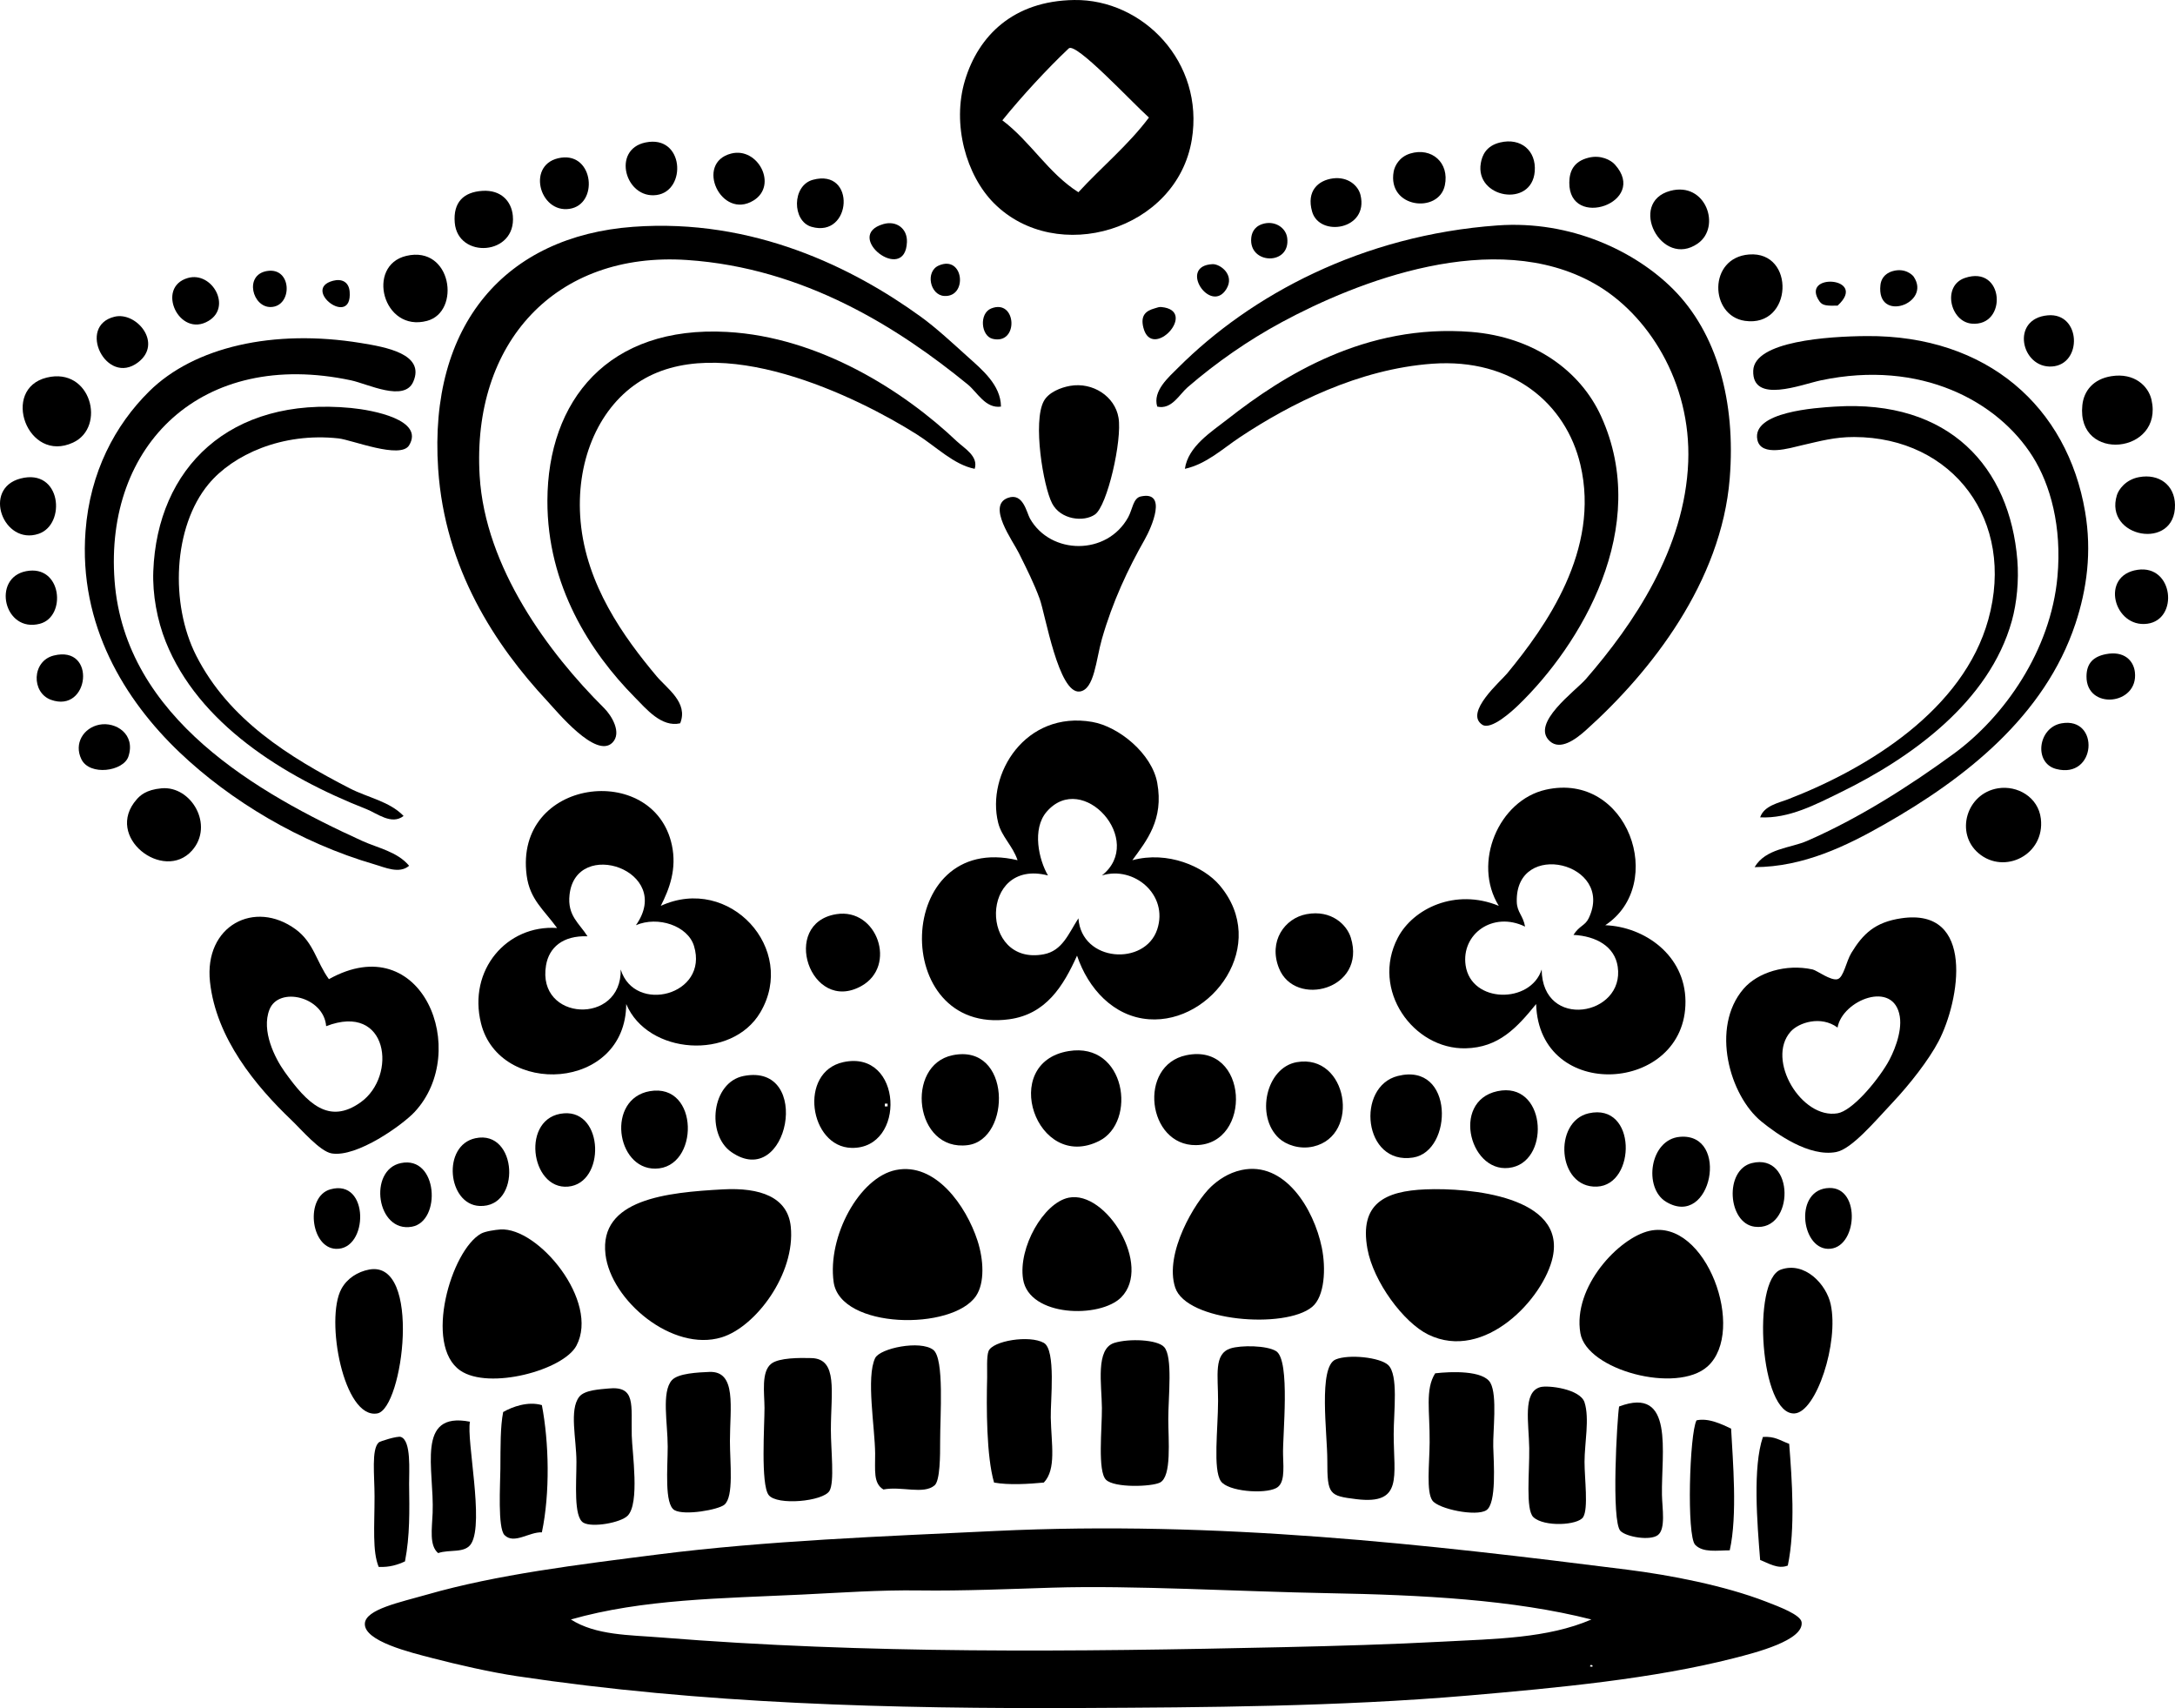 <?xml version="1.0" encoding="iso-8859-1"?>
<!-- Generator: Adobe Illustrator 19.2.0, SVG Export Plug-In . SVG Version: 6.00 Build 0)  -->
<svg version="1.1" xmlns="http://www.w3.org/2000/svg" xmlns:xlink="http://www.w3.org/1999/xlink" x="0px" y="0px"
	 viewBox="0 0 188.566 148.071" style="enable-background:new 0 0 188.566 148.071;" xml:space="preserve">
<g id="The_x5F_New_x5F_York_x5F_Palace">
	<path style="fill-rule:evenodd;clip-rule:evenodd;" d="M93.135,0.001c5.95-0.081,11.293,5.394,10.19,12.108
		c-1.292,7.867-11.716,10.943-17.144,5.515c-2.4-2.4-3.678-6.835-2.518-10.67C84.826,3.114,87.834,0.074,93.135,0.001z
		 M92.656,4.197c-1.865,1.762-4.083,4.165-5.755,6.234c2.442,1.833,3.975,4.578,6.594,6.234c2.01-2.186,4.315-4.076,6.114-6.474
		C98.019,8.753,93.263,3.622,92.656,4.197z"/>
	<path style="fill-rule:evenodd;clip-rule:evenodd;" d="M55.97,12.349c3.346-0.687,3.589,4.192,0.959,4.556
		C54.218,17.28,53.001,12.958,55.97,12.349z"/>
	<path style="fill-rule:evenodd;clip-rule:evenodd;" d="M130.06,12.349c1.791-0.429,3.146,0.707,2.997,2.518
		c-0.262,3.177-5.19,2.305-4.676-0.719C128.492,13.501,128.816,12.647,130.06,12.349z"/>
	<path style="fill-rule:evenodd;clip-rule:evenodd;" d="M63.403,13.308c2.318-0.581,4.062,2.769,1.918,4.076
		C62.516,19.094,60.2,14.111,63.403,13.308z"/>
	<path style="fill-rule:evenodd;clip-rule:evenodd;" d="M122.267,13.308c1.853-0.562,3.409,0.796,2.997,2.757
		c-0.521,2.486-5.012,1.983-4.436-1.199C120.911,14.417,121.288,13.605,122.267,13.308z"/>
	<path style="fill-rule:evenodd;clip-rule:evenodd;" d="M48.657,13.668c2.832-0.398,3.243,4.052,0.72,4.436
		C46.719,18.508,45.586,14.1,48.657,13.668z"/>
	<path style="fill-rule:evenodd;clip-rule:evenodd;" d="M137.733,13.668c1.046-0.256,1.914,0.195,2.277,0.6
		c2.953,3.282-3.991,5.682-3.956,1.559C136.063,14.872,136.409,13.992,137.733,13.668z"/>
	<path style="fill-rule:evenodd;clip-rule:evenodd;" d="M115.553,15.466c1.304-0.173,2.199,0.617,2.398,1.438
		c0.733,3.021-3.558,3.684-4.196,1.439C113.245,16.549,114.29,15.635,115.553,15.466z"/>
	<path style="fill-rule:evenodd;clip-rule:evenodd;" d="M70.476,15.586c3.766-1.022,3.38,5.084-0.12,4.076
		C68.664,19.175,68.644,16.083,70.476,15.586z"/>
	<path style="fill-rule:evenodd;clip-rule:evenodd;" d="M41.823,16.545c1.62-0.103,2.521,0.906,2.638,2.158
		c0.321,3.453-4.771,3.777-5.035,0.6C39.279,17.54,40.186,16.649,41.823,16.545z"/>
	<path style="fill-rule:evenodd;clip-rule:evenodd;" d="M144.806,16.545c3.089-0.831,4.434,3.121,2.397,4.556
		C144.039,23.332,141.09,17.545,144.806,16.545z"/>
	<path style="fill-rule:evenodd;clip-rule:evenodd;" d="M76.591,19.423c1.114-0.317,2.082,0.378,2.038,1.558
		C78.491,24.693,73.029,20.437,76.591,19.423z"/>
	<path style="fill-rule:evenodd;clip-rule:evenodd;" d="M109.44,19.423c1.041-0.34,2.039,0.285,2.157,1.199
		c0.315,2.421-3.354,2.323-3.117,0C108.512,20.313,108.647,19.682,109.44,19.423z"/>
	<path style="fill-rule:evenodd;clip-rule:evenodd;" d="M100.328,35.247c-0.414-1.352,0.997-2.555,1.799-3.357
		c6.315-6.316,15.961-11.502,27.693-12.348c6.418-0.463,11.994,2.283,15.225,5.515c3.808,3.808,5.457,9.742,4.916,16.424
		c-0.725,8.95-6.796,16.729-12.469,21.819c-0.929,0.834-2.224,1.755-3.117,0.96c-1.731-1.543,2.218-4.359,3.117-5.396
		c4.139-4.764,8.584-11.316,8.872-18.822c0.265-6.908-3.503-12.847-8.152-15.465c-8.667-4.881-20.595-0.152-27.095,3.357
		c-2.905,1.569-5.671,3.493-8.152,5.635C102.234,34.201,101.582,35.533,100.328,35.247z"/>
	<path style="fill-rule:evenodd;clip-rule:evenodd;" d="M86.781,35.247c-1.344,0.189-2.048-1.241-2.877-1.918
		c-6.001-4.9-14.177-10.108-24.337-10.79c-11.411-0.766-18.665,7.182-17.983,18.703c0.471,7.958,5.996,15.379,10.79,20.141
		c0.664,0.66,1.561,2.151,0.719,2.997c-1.422,1.429-4.794-2.694-5.635-3.597c-4.525-4.856-8.89-11.475-9.471-20.141
		c-0.84-12.533,5.865-20.168,16.904-20.98c10.421-0.767,19.102,3.565,24.937,7.792c1.354,0.981,2.772,2.302,4.076,3.477
		C85.103,32.013,86.77,33.362,86.781,35.247z"/>
	<path style="fill-rule:evenodd;clip-rule:evenodd;" d="M151.639,22.06c4.039-0.312,3.805,6.354-0.359,5.754
		C148.213,27.373,148.07,22.336,151.639,22.06z"/>
	<path style="fill-rule:evenodd;clip-rule:evenodd;" d="M35.23,22.18c3.942-0.925,4.75,4.842,1.798,5.634
		C33.189,28.845,31.705,23.007,35.23,22.18z"/>
	<path style="fill-rule:evenodd;clip-rule:evenodd;" d="M105.124,22.899c0.647-0.03,1.959,0.919,1.199,2.158
		C104.954,27.289,102.088,23.042,105.124,22.899z"/>
	<path style="fill-rule:evenodd;clip-rule:evenodd;" d="M81.386,23.019c2.173-0.952,2.536,2.758,0.48,2.638
		C80.623,25.584,80.204,23.537,81.386,23.019z"/>
	<path style="fill-rule:evenodd;clip-rule:evenodd;" d="M23.121,23.499c2.22-0.399,2.272,3.07,0.359,3.117
		C21.886,26.655,21.152,23.851,23.121,23.499z"/>
	<path style="fill-rule:evenodd;clip-rule:evenodd;" d="M164.108,23.499c1.078-0.301,1.718,0.361,1.798,0.479
		c1.59,2.339-3.256,4.058-2.877,0.719C163.077,24.279,163.318,23.719,164.108,23.499z"/>
	<path style="fill-rule:evenodd;clip-rule:evenodd;" d="M16.288,24.098c2.094-0.597,3.833,2.492,1.798,3.716
		C15.544,29.345,13.465,24.903,16.288,24.098z"/>
	<path style="fill-rule:evenodd;clip-rule:evenodd;" d="M170.342,24.098c3.436-1.18,3.727,4.234,0.599,3.957
		C169.072,27.889,168.357,24.78,170.342,24.098z"/>
	<path style="fill-rule:evenodd;clip-rule:evenodd;" d="M28.876,24.338c0.739-0.194,1.374,0.081,1.439,0.959
		C30.549,28.471,26.087,25.072,28.876,24.338z"/>
	<path style="fill-rule:evenodd;clip-rule:evenodd;" d="M159.312,26.496c-0.861,0.013-1.294,0.019-1.559-0.36
		C155.98,23.6,162.046,23.998,159.312,26.496z"/>
	<path style="fill-rule:evenodd;clip-rule:evenodd;" d="M85.942,26.736c2.203-0.87,2.412,3.184,0.12,2.637
		C85.047,29.131,84.866,27.161,85.942,26.736z"/>
	<path style="fill-rule:evenodd;clip-rule:evenodd;" d="M100.089,26.736c0.274-0.079,0.395-0.14,0.6-0.12
		c3.247,0.309-0.808,4.719-1.559,1.798C98.85,27.329,99.356,26.945,100.089,26.736z"/>
	<path style="fill-rule:evenodd;clip-rule:evenodd;" d="M177.535,27.335c2.892-0.256,3.031,4.268,0.36,4.436
		C175.223,31.939,174.274,27.624,177.535,27.335z"/>
	<path style="fill-rule:evenodd;clip-rule:evenodd;" d="M9.934,27.455c1.899-0.457,4.204,2.303,2.038,3.956
		C9.221,33.51,6.632,28.248,9.934,27.455z"/>
	<path style="fill-rule:evenodd;clip-rule:evenodd;" d="M84.503,40.642c-1.833-0.368-3.304-1.904-5.035-2.997
		c-5.131-3.24-17.194-9.165-24.217-4.436c-3.466,2.334-5.367,6.926-4.915,11.989c0.491,5.505,3.73,10.015,6.594,13.428
		c0.883,1.053,2.77,2.282,2.038,4.076c-1.616,0.369-2.933-1.241-3.957-2.278c-3.817-3.868-7.574-9.653-7.553-17.023
		c0.025-8.666,5.253-15.199,15.585-14.626c8.012,0.443,15.329,5.131,19.901,9.471C83.586,38.853,84.847,39.542,84.503,40.642z"/>
	<path style="fill-rule:evenodd;clip-rule:evenodd;" d="M102.726,40.642c0.281-1.96,2.295-3.2,3.716-4.316
		c4.811-3.776,11.952-8.282,21.101-7.553c5.466,0.436,9.485,3.394,11.269,7.313c4.393,9.648-1.795,19.855-7.193,25.057
		c-0.502,0.483-2.349,2.191-3.117,1.678c-1.568-1.047,1.615-3.777,2.158-4.436c3.345-4.057,8.102-10.708,6.354-18.103
		c-1.252-5.299-5.896-9.249-12.827-8.752c-6.385,0.458-12.324,3.479-16.665,6.354C106.008,38.888,104.602,40.226,102.726,40.642z"/>
	<path style="fill-rule:evenodd;clip-rule:evenodd;" d="M152.12,75.17c0.969-1.63,3.078-1.634,4.556-2.277
		c4.458-1.943,8.854-4.739,12.708-7.554c4.367-3.19,8.408-8.924,8.991-15.345c0.394-4.332-0.604-7.973-2.158-10.431
		c-3.013-4.765-9.669-8.418-18.343-6.594c-1.689,0.355-5.978,2.08-5.874-0.839c0.09-2.558,6.498-2.973,9.83-2.998
		c10.484-0.077,17.403,6.173,18.942,15.226c0.593,3.483,0.156,6.712-0.839,9.711c-2.667,8.029-9.581,13.422-16.545,17.383
		C160.106,73.321,156.365,75.158,152.12,75.17z"/>
	<path style="fill-rule:evenodd;clip-rule:evenodd;" d="M35.469,75.05c-0.843,0.737-2.123,0.134-2.997-0.119
		c-6.45-1.872-12.518-5.531-16.904-9.711c-4.734-4.512-8.771-11.026-8.152-19.183c0.387-5.107,2.563-9.187,5.515-12.108
		c3.901-3.859,10.79-5.429,18.343-4.196c2.144,0.35,5.608,0.941,4.556,3.357c-0.781,1.791-3.938,0.19-5.395-0.12
		c-12.94-2.753-21.395,5.597-20.5,17.384c0.902,11.895,12.48,18.45,21.459,22.539C32.763,73.516,34.446,73.826,35.469,75.05z"/>
	<path style="fill-rule:evenodd;clip-rule:evenodd;" d="M183.05,32.61c1.995-0.316,3.204,0.852,3.477,2.038
		c1.08,4.703-6.513,5.492-5.994,0.48C180.663,33.869,181.494,32.856,183.05,32.61z"/>
	<path style="fill-rule:evenodd;clip-rule:evenodd;" d="M4.059,32.73c3.837-0.931,5.16,4.294,2.278,5.634
		C2.369,40.211,0.035,33.706,4.059,32.73z"/>
	<path style="fill-rule:evenodd;clip-rule:evenodd;" d="M92.775,33.449c1.967-0.343,3.884,0.911,4.196,2.757
		c0.33,1.95-0.968,7.642-2.038,8.392c-0.968,0.679-2.978,0.464-3.717-0.959c-0.776-1.498-1.691-7.091-0.719-8.872
		C90.912,34.009,91.956,33.592,92.775,33.449z"/>
	<path style="fill-rule:evenodd;clip-rule:evenodd;" d="M34.99,70.734c-1.049,0.815-2.292-0.229-3.237-0.6
		c-7.205-2.826-14.558-7.431-17.384-14.507c-0.744-1.862-1.156-4.098-1.079-6.113c0.342-8.926,6.591-15.169,17.143-14.147
		c1.932,0.187,6.373,1.034,5.035,3.237c-0.745,1.228-4.969-0.474-6.114-0.6c-4.888-0.538-9.156,1.411-11.269,3.956
		c-3.089,3.722-3.349,10.393-1.079,14.866c2.82,5.559,8.039,8.793,13.308,11.509C31.885,69.146,33.766,69.461,34.99,70.734z"/>
	<path style="fill-rule:evenodd;clip-rule:evenodd;" d="M152.599,70.854c0.337-1.009,1.599-1.25,2.397-1.559
		c7.017-2.712,15.219-7.785,17.384-15.586c2.378-8.568-3.054-15.806-11.629-15.825c-1.699-0.003-2.927,0.348-4.556,0.72
		c-0.977,0.223-3.521,1.038-3.837-0.479c-0.507-2.438,5.115-2.775,6.714-2.877c9.989-0.639,15.177,5.298,15.825,13.307
		c0.142,1.752-0.04,3.697-0.479,5.275c-1.951,7.004-8.708,11.861-14.866,14.866C157.405,69.744,155.088,70.978,152.599,70.854z"/>
	<path style="fill-rule:evenodd;clip-rule:evenodd;" d="M185.448,41.362c1.748-0.323,3.089,0.697,3.117,2.397
		c0.066,4.023-6.183,2.866-5.035-0.839C183.673,42.459,184.262,41.581,185.448,41.362z"/>
	<path style="fill-rule:evenodd;clip-rule:evenodd;" d="M1.781,41.481c3.541-0.92,3.981,3.986,1.559,4.796
		C0.291,47.295-1.565,42.351,1.781,41.481z"/>
	<path style="fill-rule:evenodd;clip-rule:evenodd;" d="M87.381,43.16c1.328-0.486,1.618,1.27,1.918,1.798
		c1.781,3.144,6.668,3.232,8.512-0.119c0.37-0.673,0.428-1.653,1.079-1.799c2.364-0.527,0.942,2.691,0.36,3.717
		c-1.466,2.58-2.795,5.411-3.717,8.632c-0.514,1.793-0.646,4.383-1.918,4.556c-1.84,0.249-2.99-6.706-3.478-8.032
		c-0.501-1.366-1.088-2.523-1.798-3.956C87.794,46.853,85.54,43.834,87.381,43.16z"/>
	<path style="fill-rule:evenodd;clip-rule:evenodd;" d="M185.328,49.394c3.116-0.451,3.575,4.309,0.839,4.676
		C183.269,54.459,182.031,49.871,185.328,49.394z"/>
	<path style="fill-rule:evenodd;clip-rule:evenodd;" d="M2.261,49.515c3.115-0.609,3.529,3.94,1.199,4.556
		C0.346,54.891-0.727,50.098,2.261,49.515z"/>
	<path style="fill-rule:evenodd;clip-rule:evenodd;" d="M182.571,56.707c1.566-0.308,2.4,0.538,2.518,1.559
		c0.329,2.881-4.225,3.316-4.196,0.36C180.903,57.493,181.489,56.92,182.571,56.707z"/>
	<path style="fill-rule:evenodd;clip-rule:evenodd;" d="M4.659,56.827c3.741-0.934,3.099,5.046-0.24,3.837
		C2.705,60.043,2.75,57.304,4.659,56.827z"/>
	<path style="fill-rule:evenodd;clip-rule:evenodd;" d="M98.171,74.57c3.078-0.836,6.185,0.552,7.553,2.158
		c4.369,5.132-0.616,12.026-6.114,11.629c-3.065-0.222-5.272-2.657-6.234-5.515c-1.201,2.667-2.7,5.078-5.874,5.515
		C77.094,89.79,77.495,72.003,88.219,74.57c-0.419-1.256-1.375-2.028-1.678-3.236c-1.059-4.233,2.367-9.758,8.153-8.752
		c2.313,0.402,5.174,2.759,5.634,5.274C100.915,71.059,99.397,72.886,98.171,74.57z M90.737,70.374
		c-1.284,1.495-0.672,4.171,0.12,5.516c-5.967-1.537-5.941,7.901-0.359,6.833c1.605-0.307,2.13-1.769,2.997-3.117
		c0.278,3.821,5.777,4.15,6.833,0.959c0.993-3-2.015-5.531-4.795-4.675C99.341,72.878,93.857,66.744,90.737,70.374z"/>
	<path style="fill-rule:evenodd;clip-rule:evenodd;" d="M178.734,62.702c3.338-0.587,3.03,4.881-0.48,3.956
		C176.296,66.141,176.683,63.061,178.734,62.702z"/>
	<path style="fill-rule:evenodd;clip-rule:evenodd;" d="M8.615,62.821c1.41-0.276,3.161,0.812,2.518,2.758
		c-0.427,1.292-3.359,1.709-4.076,0.239C6.389,64.452,7.243,63.091,8.615,62.821z"/>
	<path style="fill-rule:evenodd;clip-rule:evenodd;" d="M14.01,68.336c2.581-0.229,4.576,3.212,2.637,5.396
		c-2.462,2.773-7.664-1.188-4.795-4.436C12.137,68.973,12.652,68.457,14.01,68.336z"/>
	<path style="fill-rule:evenodd;clip-rule:evenodd;" d="M173.219,68.336c1.667-0.272,3.497,0.752,3.717,2.638
		c0.363,3.123-3.162,4.881-5.395,2.997C169.486,72.238,170.47,68.786,173.219,68.336z"/>
	<path style="fill-rule:evenodd;clip-rule:evenodd;" d="M139.172,80.205c3.401,0.133,6.924,2.591,6.953,6.594
		c0.06,7.981-12.697,8.814-12.947,0.24c-1.689,2.081-3.258,3.772-6.114,3.836c-4.536,0.102-8.247-5.058-5.875-9.591
		c1.321-2.523,4.981-4.309,8.752-2.758c-2.31-3.729-0.01-9.154,4.076-10.07C141.139,66.859,144.554,76.652,139.172,80.205z
		 M137.733,79.605c2.316-4.812-6.369-6.896-6.234-1.438c0.023,0.926,0.545,1.177,0.72,2.158c-2.795-1.359-5.546,0.649-5.155,3.357
		c0.478,3.315,5.637,3.355,6.594,0.36c0.047,5.296,7.218,4.025,6.594-0.24c-0.256-1.748-1.854-2.653-3.837-2.758
		C136.932,80.231,137.419,80.258,137.733,79.605z"/>
	<path style="fill-rule:evenodd;clip-rule:evenodd;" d="M57.289,78.526c5.952-2.729,11.865,3.743,8.632,9.231
		c-2.466,4.188-9.778,3.685-11.629-0.719c-0.049,7.561-10.998,8.06-12.588,1.678c-1.156-4.635,2.244-8.571,6.594-8.271
		c-1.167-1.604-2.364-2.473-2.638-4.556c-1.108-8.445,11.025-9.914,12.588-2.638C58.694,75.327,58.036,77.061,57.289,78.526z
		 M49.377,77.567c-0.2,1.82,0.842,2.458,1.558,3.597c-2.148-0.075-3.335,0.973-3.596,2.518c-0.824,4.868,6.579,5.212,6.474,0.36
		c1.198,3.892,7.66,2.236,6.354-2.038c-0.537-1.759-3.134-2.62-5.035-1.799C58.472,75.479,49.927,72.556,49.377,77.567z"/>
	<path style="fill-rule:evenodd;clip-rule:evenodd;" d="M72.514,79.246c3.532-0.561,5.292,4.497,2.158,6.234
		C70.26,87.926,67.598,80.026,72.514,79.246z"/>
	<path style="fill-rule:evenodd;clip-rule:evenodd;" d="M113.276,79.246c2.156-0.4,3.491,0.919,3.836,2.038
		c1.387,4.491-4.851,6.118-6.233,2.638C109.953,81.593,111.378,79.598,113.276,79.246z"/>
	<path style="fill-rule:evenodd;clip-rule:evenodd;" d="M164.827,79.605c6.454-0.961,5.085,7.146,3.237,10.67
		c-0.847,1.615-2.504,3.733-3.956,5.275c-1.541,1.637-3.562,4.059-4.915,4.316c-2.352,0.447-5.167-1.575-6.475-2.637
		c-2.765-2.246-4.441-8.155-1.559-11.51c1.223-1.422,3.681-2.191,5.995-1.678c0.357,0.078,1.576,1.004,2.157,0.839
		c0.531-0.15,0.743-1.527,1.199-2.278C161.521,80.942,162.564,79.942,164.827,79.605z M155.236,89.436
		c-2.148,2.437,0.961,7.607,4.076,7.073c1.241-0.213,3.306-2.622,4.316-4.315c0.485-0.814,1.305-2.655,1.079-4.076
		c-0.512-3.219-4.989-1.415-5.396,0.959C157.877,88.015,155.944,88.634,155.236,89.436z"/>
	<path style="fill-rule:evenodd;clip-rule:evenodd;" d="M28.516,84.881c8.109-4.521,12.315,6.269,7.433,11.509
		c-1.045,1.122-5.002,3.961-7.193,3.597c-1.012-0.168-2.631-2.069-3.477-2.877c-3.096-2.954-6.542-7.098-7.073-11.989
		c-0.53-4.883,3.876-7.172,7.433-4.556C27.212,81.722,27.436,83.398,28.516,84.881z M23.361,87.518
		c-0.723,1.842,0.47,4.208,1.319,5.395c1.944,2.717,3.813,4.625,6.594,2.638c3.177-2.271,2.412-8.688-2.997-6.594
		C28.076,86.392,24.163,85.474,23.361,87.518z"/>
	<path style="fill-rule:evenodd;clip-rule:evenodd;" d="M92.656,91.115c4.956-0.809,5.932,6.139,2.637,7.792
		C89.857,101.637,86.579,92.106,92.656,91.115z"/>
	<path style="fill-rule:evenodd;clip-rule:evenodd;" d="M82.585,91.475c5.123-1.059,5.107,7.302,1.319,7.793
		C79.276,99.866,78.444,92.33,82.585,91.475z"/>
	<path style="fill-rule:evenodd;clip-rule:evenodd;" d="M102.846,91.475c5.427-1.132,5.751,7.735,0.839,7.793
		C99.464,99.316,98.628,92.354,102.846,91.475z"/>
	<path style="fill-rule:evenodd;clip-rule:evenodd;" d="M73.114,92.074c5.16-1.121,5.478,7.531,0.719,7.433
		C70.171,99.432,69.197,92.925,73.114,92.074z M76.711,95.91c0.08,0,0.16,0,0.24,0c0-0.08,0-0.159,0-0.239c-0.08,0-0.16,0-0.24,0
		C76.711,95.751,76.711,95.83,76.711,95.91z"/>
	<path style="fill-rule:evenodd;clip-rule:evenodd;" d="M112.437,92.074c4.392-0.754,5.558,6.346,1.438,7.312
		c-1.202,0.282-2.389-0.152-2.997-0.719C108.833,96.765,109.76,92.533,112.437,92.074z"/>
	<path style="fill-rule:evenodd;clip-rule:evenodd;" d="M64.482,93.272c6.019-1.162,3.857,10.025-1.079,6.594
		C61.224,98.351,61.669,93.816,64.482,93.272z"/>
	<path style="fill-rule:evenodd;clip-rule:evenodd;" d="M121.188,93.272c4.893-1.225,4.806,6.527,1.319,7.073
		C118.179,101.024,117.538,94.186,121.188,93.272z"/>
	<path style="fill-rule:evenodd;clip-rule:evenodd;" d="M56.33,94.592c4.323-0.759,4.322,6.684,0.479,6.714
		C53.393,101.332,52.57,95.251,56.33,94.592z"/>
	<path style="fill-rule:evenodd;clip-rule:evenodd;" d="M129.82,94.592c4.164-0.892,4.628,5.819,1.319,6.594
		C127.508,102.035,125.71,95.473,129.82,94.592z"/>
	<path style="fill-rule:evenodd;clip-rule:evenodd;" d="M48.897,96.51c3.477-0.264,3.595,6.061,0.36,6.354
		C45.966,103.162,45.129,96.795,48.897,96.51z"/>
	<path style="fill-rule:evenodd;clip-rule:evenodd;" d="M137.733,96.51c4.188-0.953,4.132,6.211,0.719,6.354
		C135.003,103.009,134.642,97.214,137.733,96.51z"/>
	<path style="fill-rule:evenodd;clip-rule:evenodd;" d="M145.645,98.548c4.356-0.367,2.751,8.008-1.198,5.635
		C142.457,102.987,143.017,98.769,145.645,98.548z"/>
	<path style="fill-rule:evenodd;clip-rule:evenodd;" d="M41.224,98.668c3.655-0.771,4.006,6.029,0.359,5.874
		C38.798,104.424,38.296,99.285,41.224,98.668z"/>
	<path style="fill-rule:evenodd;clip-rule:evenodd;" d="M34.75,100.826c3.226-0.68,3.535,5.054,0.959,5.515
		C32.642,106.889,31.9,101.426,34.75,100.826z"/>
	<path style="fill-rule:evenodd;clip-rule:evenodd;" d="M151.88,100.826c3.766-0.934,3.709,5.965,0.24,5.515
		C149.787,106.038,149.476,101.421,151.88,100.826z"/>
	<path style="fill-rule:evenodd;clip-rule:evenodd;" d="M77.67,101.425c3.43-0.695,6.093,3.11,7.073,6.114
		c0.542,1.661,0.64,3.665-0.12,4.796c-2.043,3.042-11.776,2.896-12.349-1.199C71.725,107.199,74.492,102.069,77.67,101.425z"/>
	<path style="fill-rule:evenodd;clip-rule:evenodd;" d="M107.641,101.425c3.732-0.796,6.263,3.359,6.953,6.714
		c0.372,1.804,0.261,4.248-0.839,5.155c-2.352,1.94-10.898,1.269-11.869-1.679c-0.975-2.961,1.737-7.461,3.117-8.751
		C105.589,102.317,106.473,101.674,107.641,101.425z"/>
	<path style="fill-rule:evenodd;clip-rule:evenodd;" d="M158.593,102.983c2.792-0.071,2.442,5.35-0.12,5.275
		C156.111,108.189,155.547,103.062,158.593,102.983z"/>
	<path style="fill-rule:evenodd;clip-rule:evenodd;" d="M28.636,103.103c3.423-0.976,3.322,5.283,0.479,5.155
		C26.897,108.159,26.439,103.729,28.636,103.103z"/>
	<path style="fill-rule:evenodd;clip-rule:evenodd;" d="M62.684,103.103c3.204-0.172,5.613,0.654,5.874,3.237
		c0.413,4.08-3.038,8.686-5.994,9.591c-4.253,1.302-9.601-3.185-10.071-7.193C51.933,103.96,57.783,103.367,62.684,103.103z"/>
	<path style="fill-rule:evenodd;clip-rule:evenodd;" d="M123.587,103.103c3.871-0.156,12.166,0.616,11.029,5.874
		c-0.767,3.546-5.894,9.105-10.79,6.714c-2.143-1.047-4.758-4.579-5.274-7.433C117.84,104.334,120.072,103.246,123.587,103.103z"/>
	<path style="fill-rule:evenodd;clip-rule:evenodd;" d="M92.656,103.823c3.26-0.658,7.248,5.898,4.556,8.632
		c-1.826,1.853-7.988,1.716-8.513-1.559C88.262,108.168,90.466,104.265,92.656,103.823z"/>
	<path style="fill-rule:evenodd;clip-rule:evenodd;" d="M43.382,106.58c3.281-0.212,8.622,6.236,6.594,10.07
		c-1.127,2.133-7.587,3.868-10.07,2.158c-3.194-2.198-0.794-10.419,1.798-11.868C42.066,106.737,42.948,106.608,43.382,106.58z"/>
	<path style="fill-rule:evenodd;clip-rule:evenodd;" d="M143.008,106.7c4.927-1.1,8.432,8.686,5.036,11.749
		c-2.665,2.403-10.482,0.332-11.03-2.878C136.329,111.56,140.355,107.292,143.008,106.7z"/>
	<path style="fill-rule:evenodd;clip-rule:evenodd;" d="M31.993,110.057c4.602-0.876,2.958,12.067,0.719,12.469
		c-2.918,0.522-4.542-8.158-3.117-10.79C30.097,110.808,31.024,110.241,31.993,110.057z"/>
	<path style="fill-rule:evenodd;clip-rule:evenodd;" d="M154.397,110.057c2.073-0.732,3.936,1.269,4.316,2.997
		c0.733,3.336-1.243,9.337-3.117,9.472C152.584,122.742,151.857,110.955,154.397,110.057z"/>
	<path style="fill-rule:evenodd;clip-rule:evenodd;" d="M90.498,128.519c-1.283,0.124-3.055,0.234-4.316,0
		c-0.665-2.281-0.666-6.53-0.6-9.111c0.015-0.587-0.064-1.8,0.12-2.278c0.348-0.903,3.56-1.422,4.796-0.719
		c1.07,0.609,0.567,5.05,0.6,6.474C91.148,125.206,91.597,127.352,90.498,128.519z"/>
	<path style="fill-rule:evenodd;clip-rule:evenodd;" d="M96.612,116.411c1.266-0.393,3.719-0.297,4.315,0.359
		c0.767,0.844,0.36,4.298,0.36,6.234c0,1.823,0.314,4.991-0.72,5.515c-0.721,0.365-3.94,0.479-4.676-0.239
		c-0.751-0.734-0.344-4.439-0.359-6.234C95.514,120.013,94.959,116.924,96.612,116.411z"/>
	<path style="fill-rule:evenodd;clip-rule:evenodd;" d="M76.591,129.119c-0.896-0.531-0.707-1.674-0.719-3.117
		c-0.019-2.257-0.795-6.625,0-8.272c0.415-0.858,3.907-1.575,5.035-0.719c0.98,0.743,0.593,5.752,0.6,7.912
		c0.004,1.241-0.002,3.427-0.479,3.837C80.07,129.581,78.154,128.813,76.591,129.119z"/>
	<path style="fill-rule:evenodd;clip-rule:evenodd;" d="M106.682,116.891c0.889-0.288,3.157-0.27,3.956,0.239
		c1.262,0.804,0.541,7.372,0.6,8.992c0.05,1.376,0.125,2.501-0.6,2.877c-1.042,0.542-4.194,0.288-4.795-0.6
		c-0.694-1.024-0.245-4.501-0.24-6.953C105.607,119.23,105.212,117.367,106.682,116.891z"/>
	<path style="fill-rule:evenodd;clip-rule:evenodd;" d="M70.357,117.729c2.316,0.066,1.678,2.961,1.678,6.234
		c0,1.731,0.33,4.511-0.12,5.275c-0.539,0.916-4.559,1.299-5.275,0.359c-0.706-0.926-0.353-6.134-0.36-7.553
		c-0.006-1.276-0.305-3.151,0.6-3.837C67.558,117.695,69.326,117.7,70.357,117.729z"/>
	<path style="fill-rule:evenodd;clip-rule:evenodd;" d="M115.794,117.85c1.132-0.476,3.846-0.188,4.556,0.479
		c0.906,0.852,0.479,4.022,0.479,5.994c0,3.689,0.837,6.133-3.237,5.635c-2.354-0.288-2.523-0.393-2.518-3.356
		C115.08,124.301,114.272,118.489,115.794,117.85z"/>
	<path style="fill-rule:evenodd;clip-rule:evenodd;" d="M61.485,118.929c2.412-0.106,1.798,3.106,1.798,5.994
		c0,1.886,0.354,4.818-0.479,5.515c-0.529,0.442-3.443,0.959-4.316,0.479c-0.907-0.497-0.6-3.666-0.6-5.515
		c0-2.031-0.551-4.732,0.36-5.755C58.789,119.041,60.539,118.971,61.485,118.929z"/>
	<path style="fill-rule:evenodd;clip-rule:evenodd;" d="M124.425,119.049c1.361-0.161,4.19-0.272,4.796,0.839
		c0.604,1.111,0.201,4.179,0.239,5.515c0.039,1.372,0.306,4.931-0.6,5.515c-0.881,0.569-4.15-0.104-4.675-0.839
		c-0.543-0.76-0.258-3.123-0.24-5.035C123.971,122.322,123.539,120.458,124.425,119.049z"/>
	<path style="fill-rule:evenodd;clip-rule:evenodd;" d="M133.537,120.247c0.665-0.186,3.459,0.152,3.837,1.319
		c0.45,1.392,0,3.565,0,5.155c-0.001,1.462,0.348,4.054-0.12,4.795c-0.449,0.712-3.388,0.871-4.316,0
		c-0.686-0.644-0.329-3.862-0.359-5.994C132.547,123.347,131.995,120.678,133.537,120.247z"/>
	<path style="fill-rule:evenodd;clip-rule:evenodd;" d="M52.733,120.367c2.42-0.251,1.977,1.414,2.038,4.076
		c0.034,1.456,0.712,5.882-0.359,6.953c-0.613,0.612-3.08,1.047-3.837,0.6c-0.853-0.505-0.6-3.395-0.6-5.274
		c0-2.003-0.637-4.505,0.24-5.635C50.686,120.48,52.069,120.436,52.733,120.367z"/>
	<path style="fill-rule:evenodd;clip-rule:evenodd;" d="M46.979,121.806c0.616,3.216,0.721,7.605,0,11.03
		c-1.093-0.055-2.404,1.066-3.237,0.239c-0.608-0.604-0.37-4.419-0.36-5.755c0.015-1.983-0.012-3.595,0.24-4.915
		C44.416,121.949,45.77,121.452,46.979,121.806z"/>
	<path style="fill-rule:evenodd;clip-rule:evenodd;" d="M140.371,121.926c4.827-1.827,3.649,4.041,3.716,7.673
		c0.021,1.143,0.346,2.947-0.359,3.477c-0.672,0.504-2.709,0.166-3.237-0.359C139.672,131.901,140.2,122.924,140.371,121.926z"/>
	<path style="fill-rule:evenodd;clip-rule:evenodd;" d="M150.082,123.844c0.141,2.713,0.569,7.517-0.12,10.55
		c-1.09,0.003-2.32,0.226-2.997-0.48c-0.748-0.777-0.492-9.639,0.119-10.789C148.118,122.897,149.272,123.46,150.082,123.844z"/>
	<path style="fill-rule:evenodd;clip-rule:evenodd;" d="M40.744,123.244c-0.316,1.599,1.231,8.689,0.12,10.551
		c-0.536,0.898-1.901,0.49-2.877,0.839c-0.779-0.66-0.538-2.073-0.479-3.477C37.664,127.384,36.003,122.324,40.744,123.244z"/>
	<path style="fill-rule:evenodd;clip-rule:evenodd;" d="M35.11,135.353c-0.629,0.29-1.319,0.519-2.278,0.48
		c-0.559-1.36-0.36-3.487-0.36-6.114c0-1.829-0.282-4.07,0.36-4.676c0.11-0.104,1.624-0.579,1.918-0.479
		c0.928,0.313,0.706,2.997,0.719,4.076C35.498,130.942,35.547,133.125,35.11,135.353z"/>
	<path style="fill-rule:evenodd;clip-rule:evenodd;" d="M155.117,125.163c0.242,3.096,0.549,7.361-0.12,10.55
		c-0.861,0.354-1.737-0.241-2.397-0.479c-0.259-3.218-0.654-8.049,0.239-10.67C153.884,124.504,154.255,124.839,155.117,125.163z"/>
	<path style="fill-rule:evenodd;clip-rule:evenodd;" d="M86.301,132.716c19.364-0.922,37.391,1.162,54.788,3.356
		c3.727,0.471,8.407,1.376,11.989,2.758c1.197,0.462,3.037,1.151,3.117,1.798c0.193,1.577-3.999,2.638-5.875,3.117
		c-6.974,1.782-15.188,2.563-23.019,3.237c-11.259,0.968-23.1,1.028-33.328,1.079c-16.874,0.083-33.127-0.355-49.154-2.758
		c-2.305-0.346-5.138-0.995-7.313-1.559c-1.944-0.504-5.948-1.47-5.875-2.997c0.06-1.243,3.054-1.845,5.395-2.518
		c6.051-1.739,13.093-2.595,20.021-3.477C66.402,133.562,76.581,133.178,86.301,132.716z M115.194,138.11
		c-7.685-0.139-17.013-0.698-23.978-0.479c-3.521,0.11-7.805,0.293-11.509,0.24c-3.441-0.05-6.863,0.199-10.191,0.359
		c-6.985,0.335-13.787,0.382-20.021,2.158c2.166,1.383,5.07,1.339,7.793,1.559c17.847,1.436,35.687,1.249,54.069,0.839
		c4.587-0.103,9.291-0.239,13.787-0.479c4.463-0.239,9.027-0.274,12.827-1.918C131.223,138.668,123.239,138.256,115.194,138.11z
		 M137.853,144.465C138.35,144.579,137.877,144.105,137.853,144.465L137.853,144.465z"/>
</g>
<g id="Layer_1">
</g>
</svg>
